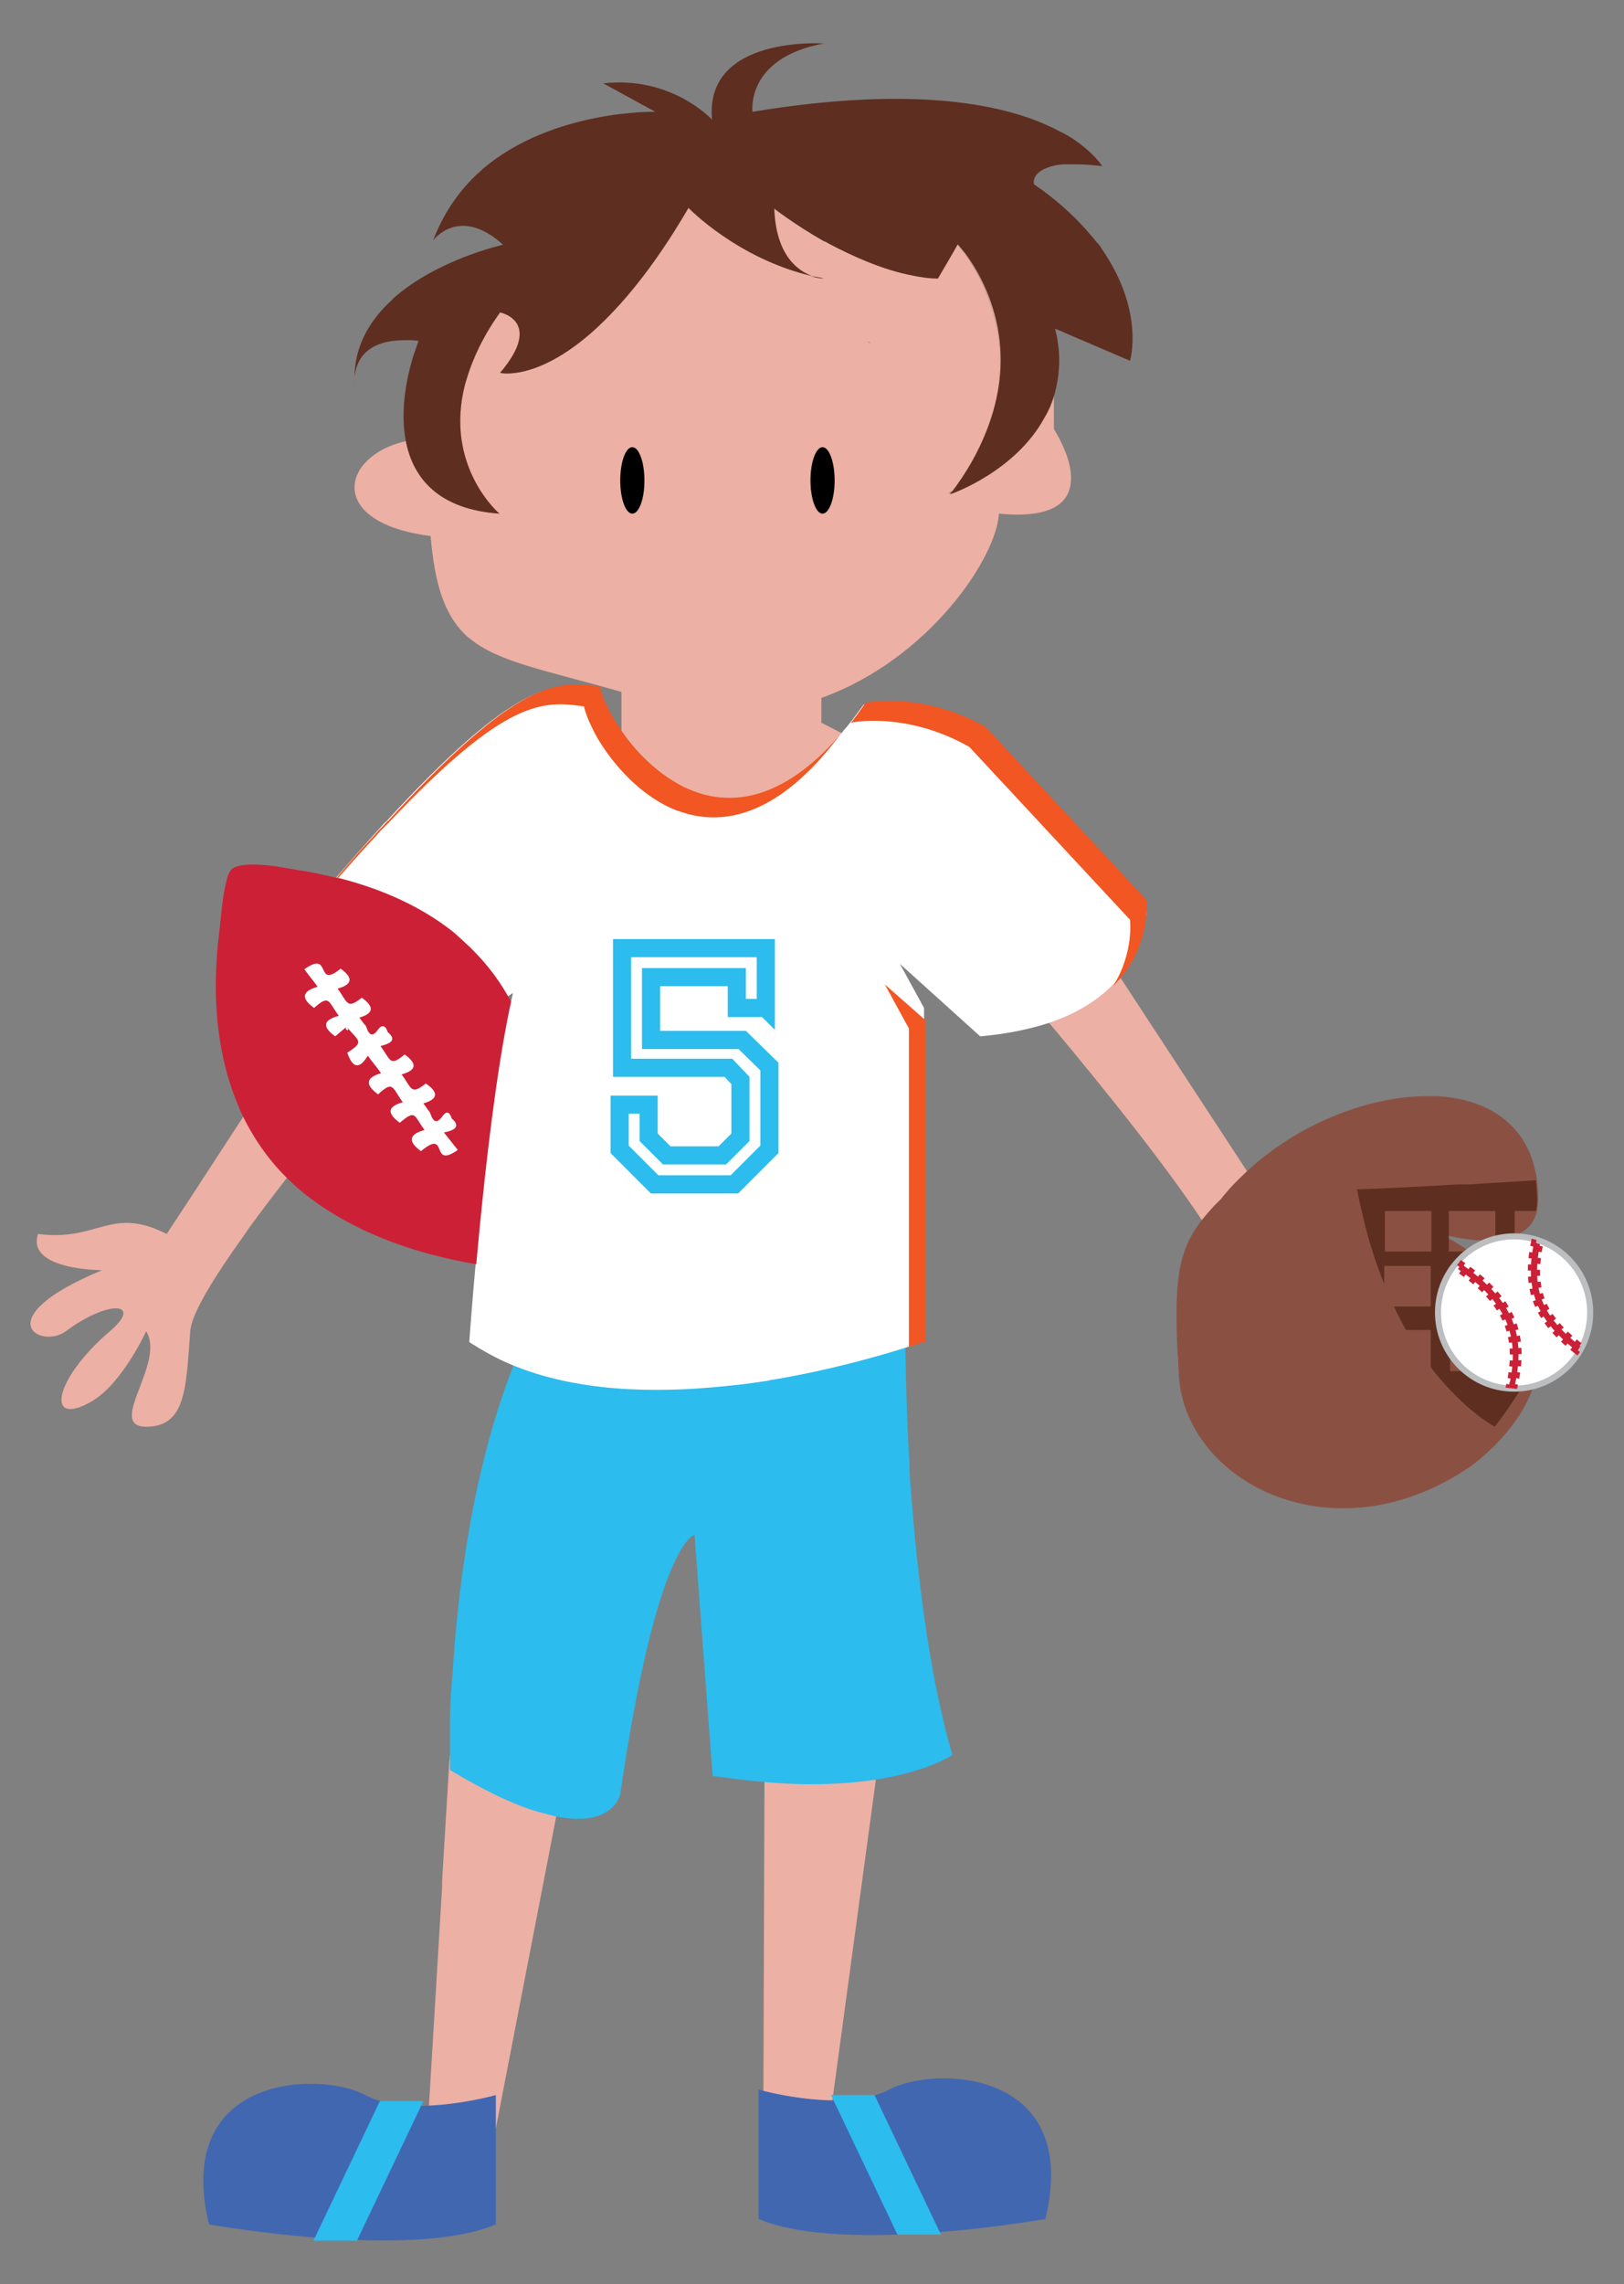 
<svg xmlns="http://www.w3.org/2000/svg" width="268.9" height="378" viewBox="0 0 268.9 378"><rect x="0" y="0" width="268.9" height="378" fill="#808080" stroke="none"/><path fill="#EDB0A4" d="M139.4 121.3c-.2.2-.4.5-.6.7.1-.1.2-.3.3-.4-9.7 11.2-18.6 12-25.5 8.8-.3-.2-.7-.3-1-.5-4.1-2.2-7.5-5.7-9.8-9.1l-3.9 1.3-4.2 1.4s4.8 8.9 17 11.7c.3.1.6.2 1 .2 8.6 1.7 20.7.4 37.2-8.6l-10.5-5.5zM104.7 74c-1.1 0-2 2.5-2 5.5s.9 5.5 2 5.5 2-2.5 2-5.5c.1-3.1-.9-5.5-2-5.5z"/><path fill="#EDB0A4" d="M174.2 57.7c0-.4-.1-.9-.1-1.3-.9-11.1-3.7-17.7-9.2-21.7-3.1-2.2-7-3.7-11.9-4.7-.8-.2-1.6-.3-2.5-.4-2.9-.5-6.1-.8-9.6-1.1-.4 0-.8 0-1.1-.1h-.7c-13.4-.9-28.5 2.4-41.1 8.7-.3.2-.6.3-.9.5C86 43.3 77 51.3 72.9 60.6c-.1.3-.3.6-.4.9-.8 2-1.4 4-1.7 6.1-.3 1.7 0 3.3 0 4.8-1.3 0-2.5.2-3.6.4 1.2 6.2 5.5 11.3 15.5 12 0 0-9.2-7.8-5.7-21.4.1-.3.2-.6.3-1 1-3.3 2.7-6.9 5.5-10.9 0 0 7.3 1.3 0 10 0 0 4.8 1.2 12.6-4.6.9-.6 1.8-1.4 2.7-2.2 4.6-4.1 10-10.4 15.9-20.5 0 0 8.1 8.3 20.3 11.2-2.4-.9-5.9-3.4-6.3-11.2 0 0 3.3 2.6 8.2 5.4.3.2.6.4 1 .5 4 2.2 8.8 4.3 13.7 5.2 1.4.3 2.8.5 4.2.5l2.4-4.1.9-1.6s.5.6 1.3 1.6c2.2 3 6.4 10.2 5.7 19.7 0 .3 0 .7-.1 1.1-.3 2.7-1 5.6-2.2 8.6-1.3 3.3-3.3 6.8-6 10.4.4-.1 10.8-3.8 15.6-12.6.7-1.3 1.3-2.7 1.8-4.3 0-2.3-.1-4.7-.3-6.9zm-30.5-1.2l-.8.3h1.1l-.3-.3zM136.1 74c-1.1 0-2 2.5-2 5.5s.9 5.5 2 5.5 2-2.5 2-5.5c.1-3-.8-5.5-2-5.5zm-1.8-28.4c1.2.4 2 .4 2.1.4-.7-.1-1.4-.2-2.1-.4z"/><path fill="#EDB0A4" d="M177.1 77c-.7-3.1-2.6-6-2.6-6v-6.2c-.4 1.5-1 3-1.8 4.3-4.8 8.8-15.2 12.5-15.6 12.6 2.8-3.6 4.7-7.1 6-10.4 1.2-3 1.9-5.9 2.2-8.6 0-.4.1-.7.1-1.1.7-9.6-3.5-16.7-5.7-19.7-.8-1-1.3-1.6-1.3-1.6l-.9 1.6-2.4 4.1c-1.4 0-2.8-.2-4.2-.5-4.8-.9-9.7-3.1-13.7-5.2-.3-.2-.7-.4-1-.5-4.9-2.8-8.2-5.4-8.2-5.4.3 7.8 3.9 10.3 6.3 11.2.7.2 1.4.3 2.1.4-.1 0-.9 0-2.1-.4-12.2-2.8-20.3-11.2-20.3-11.2-5.9 10.1-11.3 16.4-15.9 20.5-.9.8-1.9 1.6-2.7 2.2-7.8 5.8-12.6 4.6-12.6 4.6 7.3-8.6 0-10 0-10-2.8 3.9-4.5 7.6-5.5 10.9-.1.3-.2.7-.3 1C73.5 77.2 82.7 85 82.7 85c-10-.7-14.3-5.8-15.5-12-10.7 2.4-13.3 13.5 4.1 15.7.7 8.3 2.4 13 5.6 16.2.3.3.5.5.8.7 4.8 4 12.6 5.3 25.2 8.9v6.4c2.3 3.4 5.7 6.9 9.8 9.1.3.2.6.3 1 .5 6.9 3.2 15.8 2.4 25.5-8.8-.1.1-.2.3-.3.4.2-.2.4-.5.6-.7l-3.5-1.8v-4.1c17.8-6.4 29-23.2 29.4-30.5 11.4 1.1 12.6-3.7 11.7-8zm-72.4 8c-1.1 0-2-2.5-2-5.5s.9-5.5 2-5.5 2 2.5 2 5.5c.1 3-.9 5.5-2 5.5zm31.4 0c-1.1 0-2-2.5-2-5.5s.9-5.5 2-5.5 2 2.5 2 5.5c.1 3-.8 5.5-2 5.5zm6.9-28.2l.8-.3.3.3H143zM70.8 166.8s-6.8 7.7-14.7 17.4c-5 6.1-10.5 13-15 19.2l-.6.9c-5.1 7.1-8.8 13.1-9 16-.7 9.4-.7 15.8-7.3 15.8-6.7 0 3.3-10.6 0-15.8 0 0-3.9 8.6-9 11.6-7.8 4.5-6.3-3.7 3-11.6 5.5-4.7 0-5.4-7.3 0-4.2 3.1-13.3-2.1 6-10.1 0 0-12.6 0-10.6-6 10 1.3 12-4.7 21.3 0l5.2-7.9.5-.8 15.4-23.6 11.4-17.4 10.7 12.3zM137.5 350l8.3-61.2-19.2-.4-.2 59.4M93.4 293.9l-1.3 6.7-10 51.6H70.8l2.4-39.9v-1l1.2-19.9.1-.9 14.1 2.5 1 .2M165.3 159.4l10.6-12.3 32.6 49.8c9.3-4.7 11.3 1.3 21.3 0 2 6-10.6 6-10.6 6 19.3 8 10.2 13.2 6 10.1-7.3-5.4-12.9-4.7-7.3 0 9.3 7.9 10.8 16.1 3 11.6-5.1-3-9-11.6-9-11.6-3.3 5.2 6.6 15.8 0 15.8s-6.6-6.4-7.3-15.8-39.3-53.6-39.3-53.6z"/><path fill="#2CBCEE" d="M157.7 290.4s-3.8 2.7-12.7 4.1c-4.7.7-10.7 1.1-18.4.4-2.7-.2-5.5-.6-8.6-1l-3-39.9s-6.2 1-12.3 42.9c0 0-1.1 5.6-10.6 3.7-.9-.2-2-.5-3.1-.8-.3-.1-.6-.2-1-.3-3.6-1.2-8-3.3-13.5-6.6v-1.4-6.4c0-1.9.1-4.1.3-6.6 0-.3 0-.7.1-1 .8-13.6 3.2-34.1 10.2-51.7 1.4-3.5 2.9-6.8 4.7-10l31.3 1.7 1 .1 5 .3 1 .1 21.8 1.2v4c.1 4.1.2 11 .7 19.2v1.1c1 14.6 3 33 7.1 46.9z"/><path fill="#FFF" d="M189.8 150.3c0 .6 0 1.3-.2 2.2 0 .2 0 .4-.1.5 0 .2-.1.4-.1.6 0 .1 0 .3-.1.4-.4 1.9-1.2 4.1-2.7 6.3 0 .1-.1.2-.2.2-.1.1-.1.2-.2.2-.2.3-.5.7-.8 1-2.4 2.9-6.1 5.7-11.8 7.6-3.1 1-6.8 1.8-11.3 2.2l-13.3-12 4 7.3V222l-3.3 1.1c-4.2 1.3-12.1 3.6-21.6 5.2-.3 0-.6.1-1 .2-2 .3-4.1.6-6.2.8-.3 0-.7.1-1 .1-11.7 1.2-24.6.9-35.3-3.6-2.4-1-4.7-2.3-6.9-3.7 0 0 2.7-39.2 7.3-57.8-8 4.6-17.3 27.3-25.9 22.6-1.4-.7-2.5-1.6-3.4-2.6-3.1-3.3-4.1-7.8-7.4-12.3-1.9-2.6-4.4-5.3-8.5-7.7.1-.2.3-.3.4-.5.1-.2.2-.3.4-.4.2-.3.5-.6.7-.9.1-.1.2-.2.2-.3 8.6-10.6 15.7-18.9 21.7-25.5.3-.3.5-.6.8-.8 21.5-23.4 27.8-23.1 35-22.1 0 .1 0 .2.1.3.5 1.8 1.6 4.3 3.4 6.9 2.3 3.4 5.7 7 9.8 9.2.3.2.6.3 1 .5 6.9 3.1 15.6 2.4 25.2-8.4.2-.2.4-.5.6-.7l1.5-1.8c.8-1 1.6-2.1 2.4-3.2 0 0 9.3-2 19.9 4l26.6 28.6v.7c.3-.1.3.1.3.4z"/><g fill="#F15623"><path d="M160.5 123.6l26.6 28.6s.7 5.4-2.8 11c6.5-6.5 5.5-14.3 5.5-14.3l-26.6-28.6c-10.6-6-19.9-4-19.9-4-.8 1.2-1.6 2.3-2.4 3.3 1.3-.3 9.9-1.5 19.6 4zM153.2 168.8V222s-1 .3-2.7.9v-52.7l-4-7.3 6.7 5.9zM139.1 121.6c-.1.1-.2.3-.3.4-9.7 12.7-18.7 14.8-25.9 12.4l-.9-.3c-5.9-2.3-10.5-7.6-13.1-12-1.1-2-1.9-3.8-2.2-5.2-6.9-1-13-1.2-32.3 19.2l-.8.8-.6.6c-.2.3-.5.5-.7.8-2 2.1-4.1 4.5-6.4 7.1-4.2 4.8-8.9 10.3-14.1 16.7-.1.1-.1.2-.2.3-.2.3-.5.6-.7.9-.1.1-.2.3-.4.4-.1.1-.2.3-.4.4 5.8-7.2 11-13.4 15.6-18.8 2.2-2.6 4.3-5 6.3-7.1.2-.3.5-.5.7-.8l.8-.8c.3-.3.5-.6.8-.8 21.5-23.4 27.8-23.2 35-22.2 0 .1.1.2.1.4.5 1.8 1.7 4.3 3.4 6.8 2.3 3.4 5.7 6.9 9.8 9.1.3.2.6.3 1 .5 6.9 3.2 15.8 2.4 25.5-8.8zM70.8 181.3c2.5-2.9 4.9-6.4 7.4-9.6-2.5 2.7-4.9 6.3-7.4 9.6z"/></g><path fill="#5E2E21" d="M58.6 62.5c0 .6 0 1.2.1 1.8 0 .1-.1-.7-.1-1.8zM136.4 46.1c-.1 0-.9 0-2.1-.4.7.1 1.4.2 2.1.4z"/><path fill="#5E2E21" d="M187.1 59.7l-10.5-4.5-.9-.4-1-.4c.1.4.2.9.3 1.3.1.4.1.8.2 1.3.4 2.9.1 5.5-.5 7.9-.4 1.5-1 3-1.8 4.3-4.8 8.8-15.2 12.5-15.6 12.6 2.8-3.6 4.7-7.1 6-10.4 1.2-3 1.9-5.9 2.2-8.6 0-.4.1-.7.1-1.1.7-9.6-3.5-16.7-5.7-19.7-.8-1-1.3-1.6-1.3-1.6l-.9 1.6-2.4 4.1c-1.4 0-2.8-.2-4.2-.5-4.8-.9-9.7-3.1-13.7-5.2-.3-.2-.7-.4-1-.5-4.9-2.8-8.2-5.4-8.2-5.4.3 7.8 3.9 10.3 6.3 11.2-12.4-2.9-20.5-11.3-20.5-11.3-5.9 10.1-11.3 16.4-15.9 20.5-.9.8-1.9 1.6-2.7 2.2-7.8 5.8-12.6 4.6-12.6 4.6 7.3-8.6 0-10 0-10-2.8 3.9-4.5 7.6-5.5 10.9-.1.3-.2.7-.3 1C73.5 77.2 82.7 85 82.7 85c-10-.7-14.3-5.8-15.5-12-.9-4.6-.1-10 1.4-14.6l.4-1.1.3-.9c-.4 0-.7-.1-1.1-.1H67c-6.8 0-8.1 3.8-8.3 6.2 0-5.1 2.4-9.2 5.6-12.3.3-.3.6-.5.8-.8 7.3-6.5 18.2-8.9 18.2-8.9-7.3-6.6-11.6-.7-11.6-.7 1.7-4.4 4.1-7.9 7-10.7.4-.4.9-.8 1.3-1.2 11.6-9.8 28.5-9.4 28.5-9.4l-8.6-4.7c11.3-1.3 18 6 18 6-1.3-14 18.5-12.6 18.5-12.6-13 2.4-11.8 11.3-11.8 11.3 27.3-4.5 42.2-1.1 50 2.8 1 .5 2 1 2.8 1.5 3.8 2.5 5.1 4.7 5.1 4.7-1.6-.2-2.9-.3-4.1-.3H176c-1.2.1-2 .3-2.7.6-2.6 1-2.1 2.7-2.1 2.7.4.3.9.6 1.3.9 3.4 2.5 6.1 5.1 8.1 7.5.4.4.7.9 1.1 1.3 0 0 0 .1.1.1.3.3.5.7.7 1 7.1 10.3 4.6 18.4 4.6 18.4z"/><path fill="#4167B1" d="M82.1 368.1c-14.1 6-47.5 0-47.5 0-6-24.9 18.4-25.4 25.9-21.4s21.6 0 21.6 0v21.4z"/><path fill="#2CBCEE" d="M62.9 347.7l-11 23.1h7.2l11-23.1"/><path fill="#4167B1" d="M125.6 367.2c14.1 6 47.5 0 47.5 0 6-24.9-18.4-25.4-25.9-21.4s-21.6 0-21.6 0v21.4z"/><path fill="#2CBCEE" d="M144.8 346.7l11 23.1h-7.2l-11-23.1"/><ellipse cx="104.7" cy="79.5" rx="2" ry="5.5"/><path d="M138.2 79.5c0 3-.9 5.5-2 5.5s-2-2.5-2-5.5.9-5.5 2-5.5 2 2.5 2 5.5z"/><path fill="#FFF" stroke="#2CBCEE" stroke-width="3" stroke-miterlimit="10" d="M126.8 166.8H122v-5.1h-14.2v10.4h15.1l4.5 4.4v13.7l-5.8 5.8h-13.2l-5.8-5.8v-7.4h4.8v5.4l3 3h9.2l3-3v-9.4l-2-2.1H103v-19.8h23.8v9.9z"/><path fill="#8A5143" d="M254.7 224.3v1c0 .9-.2 1.8-.4 2.7-.1.4-.2.7-.3 1.1-2.5 8.1-10.7 13.7-10.7 13.7-22.6 15.3-47 2.4-48.1-15.1 0-.8-.1-1.6-.1-2.4 0-.3 0-.7-.1-1-.6-12.1 0-17.3 4-22.4.9-1.1 1.9-2.3 3.1-3.4 1.3-1.7 2.8-3.2 4.4-4.7 8.3-7.7 19.6-12.2 29.2-12.4h2.3c6.9.4 12.6 3.3 15.2 9.2.1.2.2.3.2.5.1.2.1.3.2.5.4 1.1.7 2.4.9 3.7.1 1 .2 2 .2 3.1 0 .7-.1 1.4-.2 2-.5 2.1-1.8 3.3-3.5 4 0 0-.1 0-.1.1-.3.1-.6.2-1 .3-.6.2-1.3.3-1.9.4-2.9.3-6-.2-7.7-.6-.2 0-.3-.1-.5-.1s-.4-.1-.5-.1c-.2-.1-.3-.1-.4-.1.1.1.3.2.4.3.2.1.4.2.5.3.2.1.3.2.5.3h.1c1.1.7 2.1 1.3 3.1 2 1.2.8 2.3 1.7 3.2 2.5.5.4 1 .8 1.4 1.2 1.2 1.1 2.2 2.3 3.1 3.4 0 0 .1.1.1.2.3.4.6.8.8 1.2.1.1.1.2.2.2.1.2.2.3.3.5.1.2.2.3.3.5.6 1.2 1.1 2.3 1.5 3.4.1 1.3.3 2.6.3 4z"/><path fill="#5E2E21" d="M249.7 204.8c.3-.1.7-.2 1-.3 0 0 .1 0 .1-.1v-4h3.5c.2-.6.2-1.2.2-2 0-1.1-.1-2.1-.2-3.1-4.3.3-8 .5-11.1.7H242h-.6c-13.5.8-16.7.8-16.7.8.3 1.7.7 3.4 1.1 5 .4 1.8.9 3.5 1.4 5.1.6 2 1.3 3.8 2 5.6v-3h7.7v6.7h-6.1c.7 1.4 1.3 2.7 2 3.9h4.1v6.1c.1.1.1.2.2.3.4.6.9 1.1 1.3 1.6 4.9 5.8 9.1 8 9.1 8 1.8-2.3 3.3-4.6 4.6-6.7.2-.4.4-.8.7-1.1.2-.5.5-.9.7-1.4h-2.7v-6.7h3.2c-.3-1.1-.8-2.3-1.5-3.4-.1-.1-.2-.3-.3-.5h-1.5v-2.1c-.8-1.1-1.9-2.2-3.1-3.4v5.5h-7.7v-6.7h6.3c-1-.8-2-1.7-3.2-2.5h-3.1v-6.7h7.7v4.8c.9-.1 1.5-.3 2.1-.4zm-12.7 2.3h-7.7v-6.7h7.7v6.7zm3.1 13.1h7.7v6.7h-7.7v-6.7z"/><circle fill="#FFF" stroke="#BCBEC0" stroke-miterlimit="10" cx="250.7" cy="217.2" r="12.6"/><path fill="#CC2036" stroke="#CC2036" stroke-miterlimit="10" stroke-dasharray="1,1" d="M250.8 229.3l-.9-.1c1.9-8.4-.7-13.9-8.5-19.2l.6-.8c8.2 5.7 10.8 11.3 8.8 20.1zM261.1 223.6c-6.7-5.2-8.7-10.2-7.1-18l1 .3c-1.5 7.6.3 11.9 6.7 16.9l-.6.8z"/><path d="M84.5 210c4.5.3 4-.7 5-4.7-.7 4.8 0 5.4-5 4.7 1 0 1.4.2 0 0z"/><path fill="#CC2036" d="M84.9 166.3c-.2-.4-.5-.9-.7-1.3-1.9-3.4-4.4-6.5-7.4-9.2-.4-.4-.8-.7-1.2-1.1-.9-.8-1.9-1.5-2.9-2.2-5-3.4-10.7-5.7-16.6-7.2h-.2c-2.2-.5-4.3-1-6.5-1.3-1.3-.2-4-.8-6.5-.9-1.9-.1-3.6 0-4.5.7-.3.3-.6.8-.8 1.6-.8 2.7-1.1 7.5-1.3 8.9-1.2 9.6-.6 19.3 2.8 27.8l.6 1.5c2.7 6 6.8 11.3 12.8 15.5 7.5 5.3 16.7 8.4 25.7 10 .3 0 .6.1 1.1.2 2.7.6 8 1.9 9.2.9 1.6-1.3 1.8-9.4 2.1-11.1v-.2c.5-11.5-.6-23-5.7-32.6z"/><path fill="#FFF" d="M57.4 169.9c-.6.5-1.3 1.1-1.9 1.6-2.2-1.6-2-2.7.6-3.4-1.8-2.4-1.5-3.6-4.1-1.3-2.2-1.6-2-2.8.6-3.5-.7-1-1.5-1.9-2.2-2.9 4.6-3.3 1.7 3.4 6-.1 2.1 1.5 2 2.6-.5 3.3 1.7 2.3 1.5 3.5 4 1.5 2.1 1.5 2 2.6-.4 3.3.4.5.7 1 1.1 1.4.5 1.6 1.1 1.8 1.9.7.7-1 1.3-.9 1.7.3 1.3 1.1.9 1.8-1.2 2.3 1.7 2.3 1.5 3.5 4 1.4 2.1 1.5 2 2.6-.5 3.3 1.7 2.3 1.5 3.5 4 1.5 2.2 1.5 2 2.6-.4 3.3.4.5.7 1 1.1 1.5.5 1.6 1.1 1.9 2 .7.7-1 1.2-.9 1.6.3 1.3 1.1.9 1.9-1.3 2.3.8 1 1.5 1.9 2.3 2.9-4.7 3.3-1.4-3.7-6.1.2-2.2-1.6-2-2.8.6-3.5-1.8-2.4-1.4-3.5-4.1-1.2-2.2-1.6-2-2.7.5-3.4-1.8-2.4-1.5-3.7-4.1-1.3-2.2-1.6-2-2.8.5-3.5-.7-1-1.5-1.9-2.2-2.9-1.4 2.3-2.5 2.1-3.4-.5 3-1.9 1.8-1.9-.1-4.3-.6.5.8 1 0 0zM101.3 228.7c-5.8-.5-11.4-1.7-16.5-3.9-2.4-1-4.7-2.3-6.9-3.7 0 0 2.7-39.2 7.3-57.8L97 166l4.2 62.2"/></svg>
